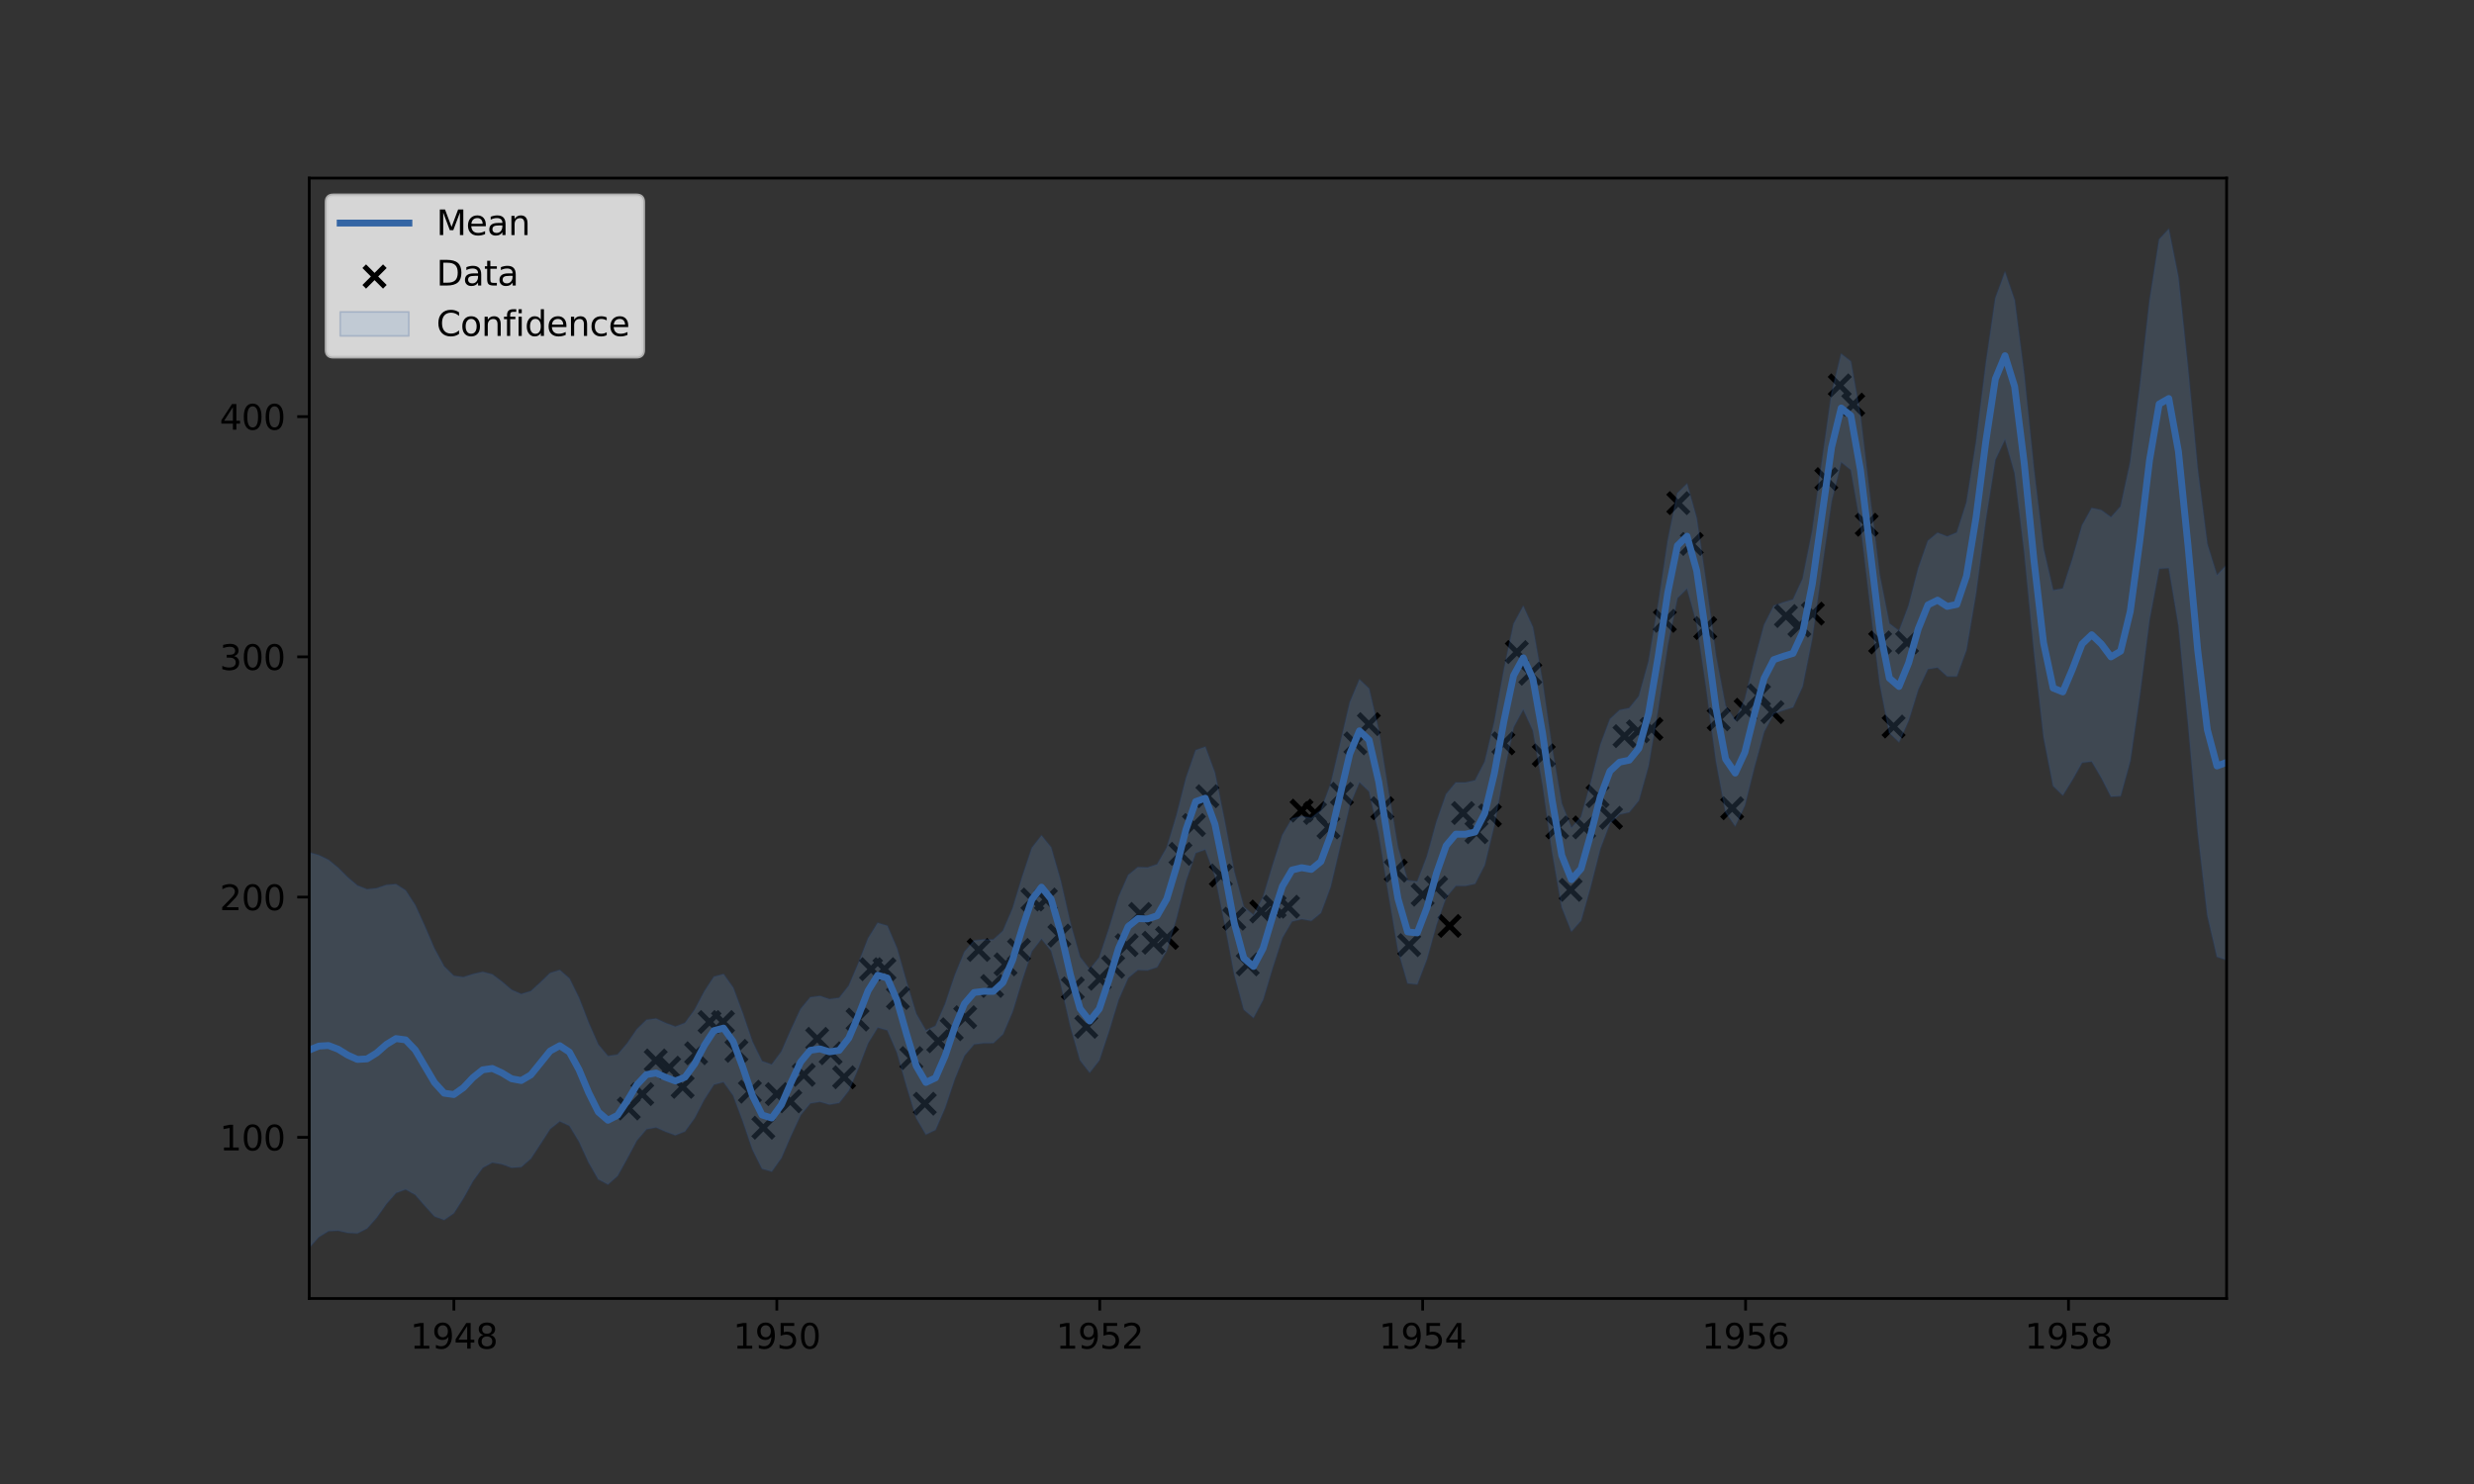 <?xml version="1.0" encoding="utf-8" standalone="no"?>
<!DOCTYPE svg PUBLIC "-//W3C//DTD SVG 1.1//EN"
  "http://www.w3.org/Graphics/SVG/1.1/DTD/svg11.dtd">
<svg height="432pt" version="1.1" viewBox="0 0 720 432" width="720pt" xmlns="http://www.w3.org/2000/svg" xmlns:xlink="http://www.w3.org/1999/xlink">
 <rect x="0" y="0" width="720" height="432" fill="#333333" stroke="none"/>
 <defs>
  <style type="text/css">*{stroke-linecap:butt;stroke-linejoin:round;}</style>
 </defs>
 <g id="figure_1">
  <g id="patch_1">
   <path d="M 0 432 
L 720 432 
L 720 0 
L 0 0 
z
" style="fill:none;"/>
  </g>
  <g id="axes_1">
   <g id="patch_2">
    <path d="M 90 378 
L 648 378 
L 648 51.84 
L 90 51.84 
z
" style="fill:none;"/>
   </g>
   <g id="PathCollection_1">
    <defs>
     <path d="M -3 3 
L 3 -3 
M -3 -3 
L 3 3 
" id="m31d9224bd3" style="stroke:#000000;stroke-width:1.5;"/>
    </defs>
    <g clip-path="url(#pc2c79d07a2)">
     <use style="stroke:#000000;stroke-width:1.5;" x="183" xlink:href="#m31d9224bd3" y="322.692"/>
     <use style="stroke:#000000;stroke-width:1.5;" x="186.916" xlink:href="#m31d9224bd3" y="318.496"/>
     <use style="stroke:#000000;stroke-width:1.5;" x="190.832" xlink:href="#m31d9224bd3" y="308.705"/>
     <use style="stroke:#000000;stroke-width:1.5;" x="194.747" xlink:href="#m31d9224bd3" y="310.803"/>
     <use style="stroke:#000000;stroke-width:1.5;" x="198.663" xlink:href="#m31d9224bd3" y="316.398"/>
     <use style="stroke:#000000;stroke-width:1.5;" x="202.579" xlink:href="#m31d9224bd3" y="306.607"/>
     <use style="stroke:#000000;stroke-width:1.5;" x="206.495" xlink:href="#m31d9224bd3" y="297.516"/>
     <use style="stroke:#000000;stroke-width:1.5;" x="210.411" xlink:href="#m31d9224bd3" y="297.516"/>
     <use style="stroke:#000000;stroke-width:1.5;" x="214.326" xlink:href="#m31d9224bd3" y="305.908"/>
     <use style="stroke:#000000;stroke-width:1.5;" x="218.242" xlink:href="#m31d9224bd3" y="317.797"/>
     <use style="stroke:#000000;stroke-width:1.5;" x="222.158" xlink:href="#m31d9224bd3" y="328.286"/>
     <use style="stroke:#000000;stroke-width:1.5;" x="226.074" xlink:href="#m31d9224bd3" y="318.496"/>
     <use style="stroke:#000000;stroke-width:1.5;" x="229.989" xlink:href="#m31d9224bd3" y="320.594"/>
     <use style="stroke:#000000;stroke-width:1.5;" x="233.905" xlink:href="#m31d9224bd3" y="312.901"/>
     <use style="stroke:#000000;stroke-width:1.5;" x="237.821" xlink:href="#m31d9224bd3" y="302.411"/>
     <use style="stroke:#000000;stroke-width:1.5;" x="241.737" xlink:href="#m31d9224bd3" y="306.607"/>
     <use style="stroke:#000000;stroke-width:1.5;" x="245.653" xlink:href="#m31d9224bd3" y="313.601"/>
     <use style="stroke:#000000;stroke-width:1.5;" x="249.568" xlink:href="#m31d9224bd3" y="296.817"/>
     <use style="stroke:#000000;stroke-width:1.5;" x="253.484" xlink:href="#m31d9224bd3" y="282.131"/>
     <use style="stroke:#000000;stroke-width:1.5;" x="257.4" xlink:href="#m31d9224bd3" y="282.131"/>
     <use style="stroke:#000000;stroke-width:1.5;" x="261.316" xlink:href="#m31d9224bd3" y="290.523"/>
     <use style="stroke:#000000;stroke-width:1.5;" x="265.232" xlink:href="#m31d9224bd3" y="308.006"/>
     <use style="stroke:#000000;stroke-width:1.5;" x="269.147" xlink:href="#m31d9224bd3" y="321.293"/>
     <use style="stroke:#000000;stroke-width:1.5;" x="273.063" xlink:href="#m31d9224bd3" y="303.111"/>
     <use style="stroke:#000000;stroke-width:1.5;" x="276.979" xlink:href="#m31d9224bd3" y="299.614"/>
     <use style="stroke:#000000;stroke-width:1.5;" x="280.895" xlink:href="#m31d9224bd3" y="296.118"/>
     <use style="stroke:#000000;stroke-width:1.5;" x="284.811" xlink:href="#m31d9224bd3" y="276.537"/>
     <use style="stroke:#000000;stroke-width:1.5;" x="288.726" xlink:href="#m31d9224bd3" y="287.026"/>
     <use style="stroke:#000000;stroke-width:1.5;" x="292.642" xlink:href="#m31d9224bd3" y="280.732"/>
     <use style="stroke:#000000;stroke-width:1.5;" x="296.558" xlink:href="#m31d9224bd3" y="276.537"/>
     <use style="stroke:#000000;stroke-width:1.5;" x="300.474" xlink:href="#m31d9224bd3" y="261.851"/>
     <use style="stroke:#000000;stroke-width:1.5;" x="304.389" xlink:href="#m31d9224bd3" y="261.851"/>
     <use style="stroke:#000000;stroke-width:1.5;" x="308.305" xlink:href="#m31d9224bd3" y="272.341"/>
     <use style="stroke:#000000;stroke-width:1.5;" x="312.221" xlink:href="#m31d9224bd3" y="287.726"/>
     <use style="stroke:#000000;stroke-width:1.5;" x="316.137" xlink:href="#m31d9224bd3" y="298.915"/>
     <use style="stroke:#000000;stroke-width:1.5;" x="320.053" xlink:href="#m31d9224bd3" y="284.928"/>
     <use style="stroke:#000000;stroke-width:1.5;" x="323.968" xlink:href="#m31d9224bd3" y="281.432"/>
     <use style="stroke:#000000;stroke-width:1.5;" x="327.884" xlink:href="#m31d9224bd3" y="275.138"/>
     <use style="stroke:#000000;stroke-width:1.5;" x="331.8" xlink:href="#m31d9224bd3" y="266.047"/>
     <use style="stroke:#000000;stroke-width:1.5;" x="335.716" xlink:href="#m31d9224bd3" y="274.439"/>
     <use style="stroke:#000000;stroke-width:1.5;" x="339.632" xlink:href="#m31d9224bd3" y="273.04"/>
     <use style="stroke:#000000;stroke-width:1.5;" x="343.547" xlink:href="#m31d9224bd3" y="248.564"/>
     <use style="stroke:#000000;stroke-width:1.5;" x="347.463" xlink:href="#m31d9224bd3" y="240.172"/>
     <use style="stroke:#000000;stroke-width:1.5;" x="351.379" xlink:href="#m31d9224bd3" y="231.78"/>
     <use style="stroke:#000000;stroke-width:1.5;" x="355.295" xlink:href="#m31d9224bd3" y="254.858"/>
     <use style="stroke:#000000;stroke-width:1.5;" x="359.211" xlink:href="#m31d9224bd3" y="267.445"/>
     <use style="stroke:#000000;stroke-width:1.5;" x="363.126" xlink:href="#m31d9224bd3" y="280.732"/>
     <use style="stroke:#000000;stroke-width:1.5;" x="367.042" xlink:href="#m31d9224bd3" y="265.347"/>
     <use style="stroke:#000000;stroke-width:1.5;" x="370.958" xlink:href="#m31d9224bd3" y="263.949"/>
     <use style="stroke:#000000;stroke-width:1.5;" x="374.874" xlink:href="#m31d9224bd3" y="263.949"/>
     <use style="stroke:#000000;stroke-width:1.5;" x="378.789" xlink:href="#m31d9224bd3" y="235.976"/>
     <use style="stroke:#000000;stroke-width:1.5;" x="382.705" xlink:href="#m31d9224bd3" y="236.675"/>
     <use style="stroke:#000000;stroke-width:1.5;" x="386.621" xlink:href="#m31d9224bd3" y="240.871"/>
     <use style="stroke:#000000;stroke-width:1.5;" x="390.537" xlink:href="#m31d9224bd3" y="231.081"/>
     <use style="stroke:#000000;stroke-width:1.5;" x="394.453" xlink:href="#m31d9224bd3" y="216.395"/>
     <use style="stroke:#000000;stroke-width:1.5;" x="398.368" xlink:href="#m31d9224bd3" y="210.8"/>
     <use style="stroke:#000000;stroke-width:1.5;" x="402.284" xlink:href="#m31d9224bd3" y="235.277"/>
     <use style="stroke:#000000;stroke-width:1.5;" x="406.2" xlink:href="#m31d9224bd3" y="253.459"/>
     <use style="stroke:#000000;stroke-width:1.5;" x="410.116" xlink:href="#m31d9224bd3" y="275.138"/>
     <use style="stroke:#000000;stroke-width:1.5;" x="414.032" xlink:href="#m31d9224bd3" y="260.452"/>
     <use style="stroke:#000000;stroke-width:1.5;" x="417.947" xlink:href="#m31d9224bd3" y="258.354"/>
     <use style="stroke:#000000;stroke-width:1.5;" x="421.863" xlink:href="#m31d9224bd3" y="269.543"/>
     <use style="stroke:#000000;stroke-width:1.5;" x="425.779" xlink:href="#m31d9224bd3" y="236.675"/>
     <use style="stroke:#000000;stroke-width:1.5;" x="429.695" xlink:href="#m31d9224bd3" y="242.27"/>
     <use style="stroke:#000000;stroke-width:1.5;" x="433.611" xlink:href="#m31d9224bd3" y="237.375"/>
     <use style="stroke:#000000;stroke-width:1.5;" x="437.526" xlink:href="#m31d9224bd3" y="216.395"/>
     <use style="stroke:#000000;stroke-width:1.5;" x="441.442" xlink:href="#m31d9224bd3" y="189.821"/>
     <use style="stroke:#000000;stroke-width:1.5;" x="445.358" xlink:href="#m31d9224bd3" y="196.115"/>
     <use style="stroke:#000000;stroke-width:1.5;" x="449.274" xlink:href="#m31d9224bd3" y="219.891"/>
     <use style="stroke:#000000;stroke-width:1.5;" x="453.189" xlink:href="#m31d9224bd3" y="240.871"/>
     <use style="stroke:#000000;stroke-width:1.5;" x="457.105" xlink:href="#m31d9224bd3" y="259.054"/>
     <use style="stroke:#000000;stroke-width:1.5;" x="461.021" xlink:href="#m31d9224bd3" y="240.871"/>
     <use style="stroke:#000000;stroke-width:1.5;" x="464.937" xlink:href="#m31d9224bd3" y="231.78"/>
     <use style="stroke:#000000;stroke-width:1.5;" x="468.853" xlink:href="#m31d9224bd3" y="238.074"/>
     <use style="stroke:#000000;stroke-width:1.5;" x="472.768" xlink:href="#m31d9224bd3" y="214.297"/>
     <use style="stroke:#000000;stroke-width:1.5;" x="476.684" xlink:href="#m31d9224bd3" y="212.898"/>
     <use style="stroke:#000000;stroke-width:1.5;" x="480.6" xlink:href="#m31d9224bd3" y="212.199"/>
     <use style="stroke:#000000;stroke-width:1.5;" x="484.516" xlink:href="#m31d9224bd3" y="180.729"/>
     <use style="stroke:#000000;stroke-width:1.5;" x="488.432" xlink:href="#m31d9224bd3" y="146.463"/>
     <use style="stroke:#000000;stroke-width:1.5;" x="492.347" xlink:href="#m31d9224bd3" y="158.351"/>
     <use style="stroke:#000000;stroke-width:1.5;" x="496.263" xlink:href="#m31d9224bd3" y="182.827"/>
     <use style="stroke:#000000;stroke-width:1.5;" x="500.179" xlink:href="#m31d9224bd3" y="209.402"/>
     <use style="stroke:#000000;stroke-width:1.5;" x="504.095" xlink:href="#m31d9224bd3" y="235.277"/>
     <use style="stroke:#000000;stroke-width:1.5;" x="508.011" xlink:href="#m31d9224bd3" y="206.604"/>
     <use style="stroke:#000000;stroke-width:1.5;" x="511.926" xlink:href="#m31d9224bd3" y="202.408"/>
     <use style="stroke:#000000;stroke-width:1.5;" x="515.842" xlink:href="#m31d9224bd3" y="207.304"/>
     <use style="stroke:#000000;stroke-width:1.5;" x="519.758" xlink:href="#m31d9224bd3" y="179.331"/>
     <use style="stroke:#000000;stroke-width:1.5;" x="523.674" xlink:href="#m31d9224bd3" y="182.128"/>
     <use style="stroke:#000000;stroke-width:1.5;" x="527.589" xlink:href="#m31d9224bd3" y="178.632"/>
     <use style="stroke:#000000;stroke-width:1.5;" x="531.505" xlink:href="#m31d9224bd3" y="139.47"/>
     <use style="stroke:#000000;stroke-width:1.5;" x="535.421" xlink:href="#m31d9224bd3" y="112.196"/>
     <use style="stroke:#000000;stroke-width:1.5;" x="539.337" xlink:href="#m31d9224bd3" y="117.791"/>
     <use style="stroke:#000000;stroke-width:1.5;" x="543.253" xlink:href="#m31d9224bd3" y="152.757"/>
     <use style="stroke:#000000;stroke-width:1.5;" x="547.168" xlink:href="#m31d9224bd3" y="187.023"/>
     <use style="stroke:#000000;stroke-width:1.5;" x="551.084" xlink:href="#m31d9224bd3" y="211.5"/>
     <use style="stroke:#000000;stroke-width:1.5;" x="555" xlink:href="#m31d9224bd3" y="187.023"/>
    </g>
   </g>
   <g id="PolyCollection_1">
    <defs>
     <path d="M 90 -183.821 
L 90 -68.825 
L 92.804 -71.93 
L 95.608 -73.627 
L 98.412 -73.769 
L 101.216 -73.129 
L 104.02 -72.985 
L 106.824 -74.402 
L 109.628 -77.559 
L 112.432 -81.533 
L 115.236 -84.736 
L 118.04 -85.767 
L 120.844 -84.222 
L 123.648 -80.994 
L 126.452 -77.92 
L 129.256 -76.886 
L 132.06 -78.824 
L 134.864 -83.186 
L 137.668 -88.243 
L 140.472 -92.066 
L 143.276 -93.588 
L 146.08 -93.113 
L 148.884 -92.093 
L 151.688 -92.288 
L 154.492 -94.726 
L 157.296 -98.997 
L 160.101 -103.347 
L 162.905 -105.584 
L 165.709 -104.292 
L 168.513 -99.675 
L 171.317 -93.584 
L 174.121 -88.702 
L 176.925 -87.217 
L 179.729 -89.689 
L 182.533 -94.768 
L 185.337 -100.014 
L 188.141 -103.277 
L 190.945 -103.813 
L 193.749 -102.556 
L 196.553 -101.531 
L 199.357 -102.658 
L 202.161 -106.544 
L 204.965 -111.94 
L 207.769 -116.28 
L 210.573 -117.032 
L 213.377 -113.112 
L 216.181 -105.599 
L 218.985 -97.369 
L 221.789 -91.77 
L 224.593 -90.974 
L 227.397 -94.907 
L 230.201 -101.393 
L 233.005 -107.427 
L 235.809 -110.816 
L 238.613 -111.278 
L 241.417 -110.476 
L 244.221 -110.955 
L 247.025 -114.551 
L 249.829 -121.116 
L 252.633 -128.344 
L 255.437 -132.874 
L 258.241 -132.088 
L 261.045 -125.625 
L 263.849 -115.784 
L 266.653 -106.558 
L 269.457 -101.744 
L 272.261 -103.1 
L 275.065 -109.554 
L 277.869 -117.923 
L 280.673 -124.715 
L 283.477 -128.003 
L 286.281 -128.359 
L 289.085 -128.363 
L 291.889 -130.948 
L 294.693 -137.486 
L 297.497 -146.704 
L 300.302 -155.1 
L 303.106 -158.701 
L 305.91 -155.231 
L 308.714 -145.492 
L 311.518 -133.213 
L 314.322 -123.357 
L 317.126 -119.764 
L 319.93 -123.338 
L 322.734 -131.782 
L 325.538 -140.993 
L 328.342 -147.353 
L 331.146 -149.646 
L 333.95 -149.552 
L 336.754 -150.477 
L 339.558 -155.35 
L 342.362 -164.618 
L 345.166 -175.612 
L 347.97 -183.703 
L 350.774 -184.69 
L 353.578 -177.125 
L 356.382 -163.322 
L 359.186 -148.441 
L 361.99 -138.1 
L 364.794 -135.717 
L 367.598 -140.993 
L 370.402 -150.348 
L 373.206 -159.039 
L 376.01 -163.784 
L 378.814 -164.465 
L 381.618 -163.963 
L 384.422 -166.251 
L 387.226 -173.777 
L 390.03 -185.644 
L 392.834 -197.656 
L 395.638 -204.296 
L 398.442 -201.617 
L 401.246 -189.485 
L 404.05 -171.94 
L 406.854 -155.426 
L 409.658 -145.769 
L 412.462 -145.473 
L 415.266 -152.765 
L 418.07 -162.873 
L 420.874 -170.815 
L 423.678 -174.142 
L 426.482 -174.122 
L 429.286 -174.76 
L 432.09 -180.178 
L 434.894 -191.823 
L 437.698 -207.108 
L 440.503 -220.329 
L 443.307 -225.464 
L 446.111 -219.359 
L 448.915 -203.591 
L 451.719 -183.973 
L 454.523 -167.897 
L 457.327 -160.863 
L 460.131 -164.006 
L 462.935 -173.941 
L 465.739 -184.97 
L 468.543 -192.376 
L 471.347 -194.978 
L 474.151 -195.562 
L 476.955 -198.987 
L 479.759 -209.009 
L 482.563 -225.579 
L 485.367 -244.213 
L 488.171 -257.909 
L 490.975 -260.649 
L 493.779 -250.615 
L 496.583 -231.384 
L 499.387 -210.423 
L 502.191 -195.605 
L 504.995 -191.523 
L 507.799 -197.564 
L 510.603 -208.777 
L 513.407 -218.981 
L 516.211 -224.313 
L 519.015 -225.261 
L 521.819 -226.116 
L 524.623 -232.19 
L 527.427 -246.279 
L 530.231 -266.385 
L 533.035 -286.081 
L 535.839 -297.48 
L 538.643 -295.229 
L 541.447 -279.4 
L 544.251 -255.708 
L 547.055 -232.913 
L 549.859 -218.668 
L 552.663 -215.989 
L 555.467 -222.262 
L 558.271 -231.314 
L 561.075 -237.224 
L 563.879 -237.679 
L 566.683 -235.126 
L 569.487 -235.133 
L 572.291 -242.841 
L 575.095 -259.418 
L 577.899 -280.58 
L 580.704 -298.177 
L 583.508 -304.078 
L 586.312 -294.302 
L 589.116 -271.187 
L 591.92 -242.446 
L 594.724 -217.538 
L 597.528 -203.194 
L 600.332 -200.489 
L 603.136 -205.023 
L 605.94 -209.995 
L 608.744 -210.332 
L 611.548 -205.593 
L 614.352 -200.114 
L 617.156 -200.294 
L 619.96 -210.485 
L 622.764 -229.776 
L 625.568 -251.587 
L 628.372 -266.459 
L 631.176 -266.634 
L 633.98 -249.998 
L 636.784 -221.3 
L 639.588 -189.963 
L 642.392 -165.587 
L 645.196 -153.474 
L 648 -152.557 
L 648 -267.552 
L 648 -267.552 
L 645.196 -264.572 
L 642.392 -273.622 
L 639.588 -295.559 
L 636.784 -324.736 
L 633.98 -351.215 
L 631.176 -365.335 
L 628.372 -362.309 
L 625.568 -344.414 
L 622.764 -319.634 
L 619.96 -297.526 
L 617.156 -284.574 
L 614.352 -281.441 
L 611.548 -283.48 
L 608.744 -284.104 
L 605.94 -279.092 
L 603.136 -269.376 
L 600.332 -260.673 
L 597.528 -260.192 
L 594.724 -272.292 
L 591.92 -295.572 
L 589.116 -322.935 
L 586.312 -344.636 
L 583.508 -352.818 
L 580.704 -345.202 
L 577.899 -325.977 
L 575.095 -303.435 
L 572.291 -285.724 
L 569.487 -276.976 
L 566.683 -275.817 
L 563.879 -276.899 
L 561.075 -274.576 
L 558.271 -266.61 
L 555.467 -255.767 
L 552.663 -248.338 
L 549.859 -250.493 
L 547.055 -264.569 
L 544.251 -287.318 
L 541.447 -310.991 
L 538.643 -326.786 
L 535.839 -328.969 
L 533.035 -317.496 
L 530.231 -297.763 
L 527.427 -277.653 
L 524.623 -263.564 
L 521.819 -257.491 
L 519.015 -256.629 
L 516.211 -255.613 
L 513.407 -250.118 
L 510.603 -239.727 
L 507.799 -228.418 
L 504.995 -222.38 
L 502.191 -226.46 
L 499.387 -241.197 
L 496.583 -262.035 
L 493.779 -281.173 
L 490.975 -291.165 
L 488.171 -288.408 
L 485.367 -274.697 
L 482.563 -256.034 
L 479.759 -239.409 
L 476.955 -229.324 
L 474.151 -225.865 
L 471.347 -225.282 
L 468.543 -222.671 
L 465.739 -215.214 
L 462.935 -204.127 
L 460.131 -194.169 
L 457.327 -191.03 
L 454.523 -198.052 
L 451.719 -214.091 
L 448.915 -233.676 
L 446.111 -249.433 
L 443.307 -255.538 
L 440.503 -250.404 
L 437.698 -237.183 
L 434.894 -221.899 
L 432.09 -210.248 
L 429.286 -204.823 
L 426.482 -204.184 
L 423.678 -204.199 
L 420.874 -200.842 
L 418.07 -192.843 
L 415.266 -182.687 
L 412.462 -175.375 
L 409.658 -175.67 
L 406.854 -185.326 
L 404.05 -201.837 
L 401.246 -219.382 
L 398.442 -231.517 
L 395.638 -234.195 
L 392.834 -227.552 
L 390.03 -215.54 
L 387.226 -203.673 
L 384.422 -196.143 
L 381.618 -193.852 
L 378.814 -194.356 
L 376.01 -193.68 
L 373.206 -188.93 
L 370.402 -180.231 
L 367.598 -170.875 
L 364.794 -165.608 
L 361.99 -167.996 
L 359.186 -178.333 
L 356.382 -193.21 
L 353.578 -207.017 
L 350.774 -214.585 
L 347.97 -213.598 
L 345.166 -205.508 
L 342.362 -194.518 
L 339.558 -185.251 
L 336.754 -180.375 
L 333.95 -179.448 
L 331.146 -179.546 
L 328.342 -177.255 
L 325.538 -170.895 
L 322.734 -161.704 
L 319.93 -153.309 
L 317.126 -149.79 
L 314.322 -153.415 
L 311.518 -163.275 
L 308.714 -175.555 
L 305.91 -185.3 
L 303.106 -188.777 
L 300.302 -185.175 
L 297.497 -176.778 
L 294.693 -167.56 
L 291.889 -161.022 
L 289.085 -158.448 
L 286.281 -158.477 
L 283.477 -158.157 
L 280.673 -154.881 
L 277.869 -148.087 
L 275.065 -139.741 
L 272.261 -133.344 
L 269.457 -132.038 
L 266.653 -136.862 
L 263.849 -146.087 
L 261.045 -155.961 
L 258.241 -162.487 
L 255.437 -163.329 
L 252.633 -158.828 
L 249.829 -151.615 
L 247.025 -145.067 
L 244.221 -141.513 
L 241.417 -141.126 
L 238.613 -142.052 
L 235.809 -141.671 
L 233.005 -138.284 
L 230.201 -132.247 
L 227.397 -125.857 
L 224.593 -122.11 
L 221.789 -123.07 
L 218.985 -128.737 
L 216.181 -136.974 
L 213.377 -144.486 
L 210.573 -148.406 
L 207.769 -147.658 
L 204.965 -143.355 
L 202.161 -138.033 
L 199.357 -134.215 
L 196.553 -133.122 
L 193.749 -134.166 
L 190.945 -135.469 
L 188.141 -135.102 
L 185.337 -132.363 
L 182.533 -128.273 
L 179.729 -124.985 
L 176.925 -124.569 
L 174.121 -127.921 
L 171.317 -134.275 
L 168.513 -141.518 
L 165.709 -147.175 
L 162.905 -149.601 
L 160.101 -148.743 
L 157.296 -146.023 
L 154.492 -143.465 
L 151.688 -142.622 
L 148.884 -143.842 
L 146.08 -146.239 
L 143.276 -148.341 
L 140.472 -149.064 
L 137.668 -148.427 
L 134.864 -147.538 
L 132.06 -147.92 
L 129.256 -150.657 
L 126.452 -155.807 
L 123.648 -162.32 
L 120.844 -168.501 
L 118.04 -172.809 
L 115.236 -174.594 
L 112.432 -174.361 
L 109.628 -173.408 
L 106.824 -173.103 
L 104.02 -174.201 
L 101.216 -176.565 
L 98.412 -179.365 
L 95.608 -181.662 
L 92.804 -183.028 
L 90 -183.821 
z
" id="maf2fb95e02" style="stroke:#204a87;stroke-opacity:0.2;stroke-width:0.5;"/>
    </defs>
    <g clip-path="url(#pc2c79d07a2)">
     <use style="fill:#729fcf;fill-opacity:0.2;stroke:#204a87;stroke-opacity:0.2;stroke-width:0.5;" x="0" xlink:href="#maf2fb95e02" y="432"/>
    </g>
   </g>
   <g id="matplotlib.axis_1">
    <g id="xtick_1">
     <g id="line2d_1">
      <defs>
       <path d="M 0 0 
L 0 3.5 
" id="m9116788c52" style="stroke:#000000;stroke-width:0.8;"/>
      </defs>
      <g>
       <use style="stroke:#000000;stroke-width:0.8;" x="132.095" xlink:href="#m9116788c52" y="378"/>
      </g>
     </g>
     <g id="text_1">
      <!-- 1948 -->
      <g transform="translate(119.37 392.598)scale(0.1 -0.1)">
       <defs>
        <path d="M 794 531 
L 1825 531 
L 1825 4091 
L 703 3866 
L 703 4441 
L 1819 4666 
L 2450 4666 
L 2450 531 
L 3481 531 
L 3481 0 
L 794 0 
L 794 531 
z
" id="DejaVuSans-31" transform="scale(0.016)"/>
        <path d="M 703 97 
L 703 672 
Q 941 559 1184 500 
Q 1428 441 1663 441 
Q 2288 441 2617 861 
Q 2947 1281 2994 2138 
Q 2813 1869 2534 1725 
Q 2256 1581 1919 1581 
Q 1219 1581 811 2004 
Q 403 2428 403 3163 
Q 403 3881 828 4315 
Q 1253 4750 1959 4750 
Q 2769 4750 3195 4129 
Q 3622 3509 3622 2328 
Q 3622 1225 3098 567 
Q 2575 -91 1691 -91 
Q 1453 -91 1209 -44 
Q 966 3 703 97 
z
M 1959 2075 
Q 2384 2075 2632 2365 
Q 2881 2656 2881 3163 
Q 2881 3666 2632 3958 
Q 2384 4250 1959 4250 
Q 1534 4250 1286 3958 
Q 1038 3666 1038 3163 
Q 1038 2656 1286 2365 
Q 1534 2075 1959 2075 
z
" id="DejaVuSans-39" transform="scale(0.016)"/>
        <path d="M 2419 4116 
L 825 1625 
L 2419 1625 
L 2419 4116 
z
M 2253 4666 
L 3047 4666 
L 3047 1625 
L 3713 1625 
L 3713 1100 
L 3047 1100 
L 3047 0 
L 2419 0 
L 2419 1100 
L 313 1100 
L 313 1709 
L 2253 4666 
z
" id="DejaVuSans-34" transform="scale(0.016)"/>
        <path d="M 2034 2216 
Q 1584 2216 1326 1975 
Q 1069 1734 1069 1313 
Q 1069 891 1326 650 
Q 1584 409 2034 409 
Q 2484 409 2743 651 
Q 3003 894 3003 1313 
Q 3003 1734 2745 1975 
Q 2488 2216 2034 2216 
z
M 1403 2484 
Q 997 2584 770 2862 
Q 544 3141 544 3541 
Q 544 4100 942 4425 
Q 1341 4750 2034 4750 
Q 2731 4750 3128 4425 
Q 3525 4100 3525 3541 
Q 3525 3141 3298 2862 
Q 3072 2584 2669 2484 
Q 3125 2378 3379 2068 
Q 3634 1759 3634 1313 
Q 3634 634 3220 271 
Q 2806 -91 2034 -91 
Q 1263 -91 848 271 
Q 434 634 434 1313 
Q 434 1759 690 2068 
Q 947 2378 1403 2484 
z
M 1172 3481 
Q 1172 3119 1398 2916 
Q 1625 2713 2034 2713 
Q 2441 2713 2670 2916 
Q 2900 3119 2900 3481 
Q 2900 3844 2670 4047 
Q 2441 4250 2034 4250 
Q 1625 4250 1398 4047 
Q 1172 3844 1172 3481 
z
" id="DejaVuSans-38" transform="scale(0.016)"/>
       </defs>
       <use xlink:href="#DejaVuSans-31"/>
       <use x="63.623" xlink:href="#DejaVuSans-39"/>
       <use x="127.246" xlink:href="#DejaVuSans-34"/>
       <use x="190.869" xlink:href="#DejaVuSans-38"/>
      </g>
     </g>
    </g>
    <g id="xtick_2">
     <g id="line2d_2">
      <g>
       <use style="stroke:#000000;stroke-width:0.8;" x="226.074" xlink:href="#m9116788c52" y="378"/>
      </g>
     </g>
     <g id="text_2">
      <!-- 1950 -->
      <g transform="translate(213.349 392.598)scale(0.1 -0.1)">
       <defs>
        <path d="M 691 4666 
L 3169 4666 
L 3169 4134 
L 1269 4134 
L 1269 2991 
Q 1406 3038 1543 3061 
Q 1681 3084 1819 3084 
Q 2600 3084 3056 2656 
Q 3513 2228 3513 1497 
Q 3513 744 3044 326 
Q 2575 -91 1722 -91 
Q 1428 -91 1123 -41 
Q 819 9 494 109 
L 494 744 
Q 775 591 1075 516 
Q 1375 441 1709 441 
Q 2250 441 2565 725 
Q 2881 1009 2881 1497 
Q 2881 1984 2565 2268 
Q 2250 2553 1709 2553 
Q 1456 2553 1204 2497 
Q 953 2441 691 2322 
L 691 4666 
z
" id="DejaVuSans-35" transform="scale(0.016)"/>
        <path d="M 2034 4250 
Q 1547 4250 1301 3770 
Q 1056 3291 1056 2328 
Q 1056 1369 1301 889 
Q 1547 409 2034 409 
Q 2525 409 2770 889 
Q 3016 1369 3016 2328 
Q 3016 3291 2770 3770 
Q 2525 4250 2034 4250 
z
M 2034 4750 
Q 2819 4750 3233 4129 
Q 3647 3509 3647 2328 
Q 3647 1150 3233 529 
Q 2819 -91 2034 -91 
Q 1250 -91 836 529 
Q 422 1150 422 2328 
Q 422 3509 836 4129 
Q 1250 4750 2034 4750 
z
" id="DejaVuSans-30" transform="scale(0.016)"/>
       </defs>
       <use xlink:href="#DejaVuSans-31"/>
       <use x="63.623" xlink:href="#DejaVuSans-39"/>
       <use x="127.246" xlink:href="#DejaVuSans-35"/>
       <use x="190.869" xlink:href="#DejaVuSans-30"/>
      </g>
     </g>
    </g>
    <g id="xtick_3">
     <g id="line2d_3">
      <g>
       <use style="stroke:#000000;stroke-width:0.8;" x="320.053" xlink:href="#m9116788c52" y="378"/>
      </g>
     </g>
     <g id="text_3">
      <!-- 1952 -->
      <g transform="translate(307.328 392.598)scale(0.1 -0.1)">
       <defs>
        <path d="M 1228 531 
L 3431 531 
L 3431 0 
L 469 0 
L 469 531 
Q 828 903 1448 1529 
Q 2069 2156 2228 2338 
Q 2531 2678 2651 2914 
Q 2772 3150 2772 3378 
Q 2772 3750 2511 3984 
Q 2250 4219 1831 4219 
Q 1534 4219 1204 4116 
Q 875 4013 500 3803 
L 500 4441 
Q 881 4594 1212 4672 
Q 1544 4750 1819 4750 
Q 2544 4750 2975 4387 
Q 3406 4025 3406 3419 
Q 3406 3131 3298 2873 
Q 3191 2616 2906 2266 
Q 2828 2175 2409 1742 
Q 1991 1309 1228 531 
z
" id="DejaVuSans-32" transform="scale(0.016)"/>
       </defs>
       <use xlink:href="#DejaVuSans-31"/>
       <use x="63.623" xlink:href="#DejaVuSans-39"/>
       <use x="127.246" xlink:href="#DejaVuSans-35"/>
       <use x="190.869" xlink:href="#DejaVuSans-32"/>
      </g>
     </g>
    </g>
    <g id="xtick_4">
     <g id="line2d_4">
      <g>
       <use style="stroke:#000000;stroke-width:0.8;" x="414.032" xlink:href="#m9116788c52" y="378"/>
      </g>
     </g>
     <g id="text_4">
      <!-- 1954 -->
      <g transform="translate(401.307 392.598)scale(0.1 -0.1)">
       <use xlink:href="#DejaVuSans-31"/>
       <use x="63.623" xlink:href="#DejaVuSans-39"/>
       <use x="127.246" xlink:href="#DejaVuSans-35"/>
       <use x="190.869" xlink:href="#DejaVuSans-34"/>
      </g>
     </g>
    </g>
    <g id="xtick_5">
     <g id="line2d_5">
      <g>
       <use style="stroke:#000000;stroke-width:0.8;" x="508.011" xlink:href="#m9116788c52" y="378"/>
      </g>
     </g>
     <g id="text_5">
      <!-- 1956 -->
      <g transform="translate(495.286 392.598)scale(0.1 -0.1)">
       <defs>
        <path d="M 2113 2584 
Q 1688 2584 1439 2293 
Q 1191 2003 1191 1497 
Q 1191 994 1439 701 
Q 1688 409 2113 409 
Q 2538 409 2786 701 
Q 3034 994 3034 1497 
Q 3034 2003 2786 2293 
Q 2538 2584 2113 2584 
z
M 3366 4563 
L 3366 3988 
Q 3128 4100 2886 4159 
Q 2644 4219 2406 4219 
Q 1781 4219 1451 3797 
Q 1122 3375 1075 2522 
Q 1259 2794 1537 2939 
Q 1816 3084 2150 3084 
Q 2853 3084 3261 2657 
Q 3669 2231 3669 1497 
Q 3669 778 3244 343 
Q 2819 -91 2113 -91 
Q 1303 -91 875 529 
Q 447 1150 447 2328 
Q 447 3434 972 4092 
Q 1497 4750 2381 4750 
Q 2619 4750 2861 4703 
Q 3103 4656 3366 4563 
z
" id="DejaVuSans-36" transform="scale(0.016)"/>
       </defs>
       <use xlink:href="#DejaVuSans-31"/>
       <use x="63.623" xlink:href="#DejaVuSans-39"/>
       <use x="127.246" xlink:href="#DejaVuSans-35"/>
       <use x="190.869" xlink:href="#DejaVuSans-36"/>
      </g>
     </g>
    </g>
    <g id="xtick_6">
     <g id="line2d_6">
      <g>
       <use style="stroke:#000000;stroke-width:0.8;" x="601.989" xlink:href="#m9116788c52" y="378"/>
      </g>
     </g>
     <g id="text_6">
      <!-- 1958 -->
      <g transform="translate(589.264 392.598)scale(0.1 -0.1)">
       <use xlink:href="#DejaVuSans-31"/>
       <use x="63.623" xlink:href="#DejaVuSans-39"/>
       <use x="127.246" xlink:href="#DejaVuSans-35"/>
       <use x="190.869" xlink:href="#DejaVuSans-38"/>
      </g>
     </g>
    </g>
   </g>
   <g id="matplotlib.axis_2">
    <g id="ytick_1">
     <g id="line2d_7">
      <defs>
       <path d="M 0 0 
L -3.5 0 
" id="m403b6b0c6f" style="stroke:#000000;stroke-width:0.8;"/>
      </defs>
      <g>
       <use style="stroke:#000000;stroke-width:0.8;" x="90" xlink:href="#m403b6b0c6f" y="331.084"/>
      </g>
     </g>
     <g id="text_7">
      <!-- 100 -->
      <g transform="translate(63.913 334.883)scale(0.1 -0.1)">
       <use xlink:href="#DejaVuSans-31"/>
       <use x="63.623" xlink:href="#DejaVuSans-30"/>
       <use x="127.246" xlink:href="#DejaVuSans-30"/>
      </g>
     </g>
    </g>
    <g id="ytick_2">
     <g id="line2d_8">
      <g>
       <use style="stroke:#000000;stroke-width:0.8;" x="90" xlink:href="#m403b6b0c6f" y="261.151"/>
      </g>
     </g>
     <g id="text_8">
      <!-- 200 -->
      <g transform="translate(63.913 264.951)scale(0.1 -0.1)">
       <use xlink:href="#DejaVuSans-32"/>
       <use x="63.623" xlink:href="#DejaVuSans-30"/>
       <use x="127.246" xlink:href="#DejaVuSans-30"/>
      </g>
     </g>
    </g>
    <g id="ytick_3">
     <g id="line2d_9">
      <g>
       <use style="stroke:#000000;stroke-width:0.8;" x="90" xlink:href="#m403b6b0c6f" y="191.219"/>
      </g>
     </g>
     <g id="text_9">
      <!-- 300 -->
      <g transform="translate(63.913 195.019)scale(0.1 -0.1)">
       <defs>
        <path d="M 2597 2516 
Q 3050 2419 3304 2112 
Q 3559 1806 3559 1356 
Q 3559 666 3084 287 
Q 2609 -91 1734 -91 
Q 1441 -91 1130 -33 
Q 819 25 488 141 
L 488 750 
Q 750 597 1062 519 
Q 1375 441 1716 441 
Q 2309 441 2620 675 
Q 2931 909 2931 1356 
Q 2931 1769 2642 2001 
Q 2353 2234 1838 2234 
L 1294 2234 
L 1294 2753 
L 1863 2753 
Q 2328 2753 2575 2939 
Q 2822 3125 2822 3475 
Q 2822 3834 2567 4026 
Q 2313 4219 1838 4219 
Q 1578 4219 1281 4162 
Q 984 4106 628 3988 
L 628 4550 
Q 988 4650 1302 4700 
Q 1616 4750 1894 4750 
Q 2613 4750 3031 4423 
Q 3450 4097 3450 3541 
Q 3450 3153 3228 2886 
Q 3006 2619 2597 2516 
z
" id="DejaVuSans-33" transform="scale(0.016)"/>
       </defs>
       <use xlink:href="#DejaVuSans-33"/>
       <use x="63.623" xlink:href="#DejaVuSans-30"/>
       <use x="127.246" xlink:href="#DejaVuSans-30"/>
      </g>
     </g>
    </g>
    <g id="ytick_4">
     <g id="line2d_10">
      <g>
       <use style="stroke:#000000;stroke-width:0.8;" x="90" xlink:href="#m403b6b0c6f" y="121.287"/>
      </g>
     </g>
     <g id="text_10">
      <!-- 400 -->
      <g transform="translate(63.913 125.086)scale(0.1 -0.1)">
       <use xlink:href="#DejaVuSans-34"/>
       <use x="63.623" xlink:href="#DejaVuSans-30"/>
       <use x="127.246" xlink:href="#DejaVuSans-30"/>
      </g>
     </g>
    </g>
   </g>
   <g id="line2d_11">
    <path clip-path="url(#pc2c79d07a2)" d="M 90 305.677 
L 92.804 304.521 
L 95.608 304.355 
L 98.412 305.433 
L 101.216 307.153 
L 104.02 308.407 
L 106.824 308.247 
L 109.628 306.516 
L 112.432 304.053 
L 115.236 302.335 
L 118.04 302.712 
L 120.844 305.638 
L 126.452 315.136 
L 129.256 318.229 
L 132.06 318.628 
L 134.864 316.638 
L 137.668 313.665 
L 140.472 311.435 
L 143.276 311.036 
L 146.08 312.324 
L 148.884 314.033 
L 151.688 314.545 
L 154.492 312.904 
L 160.101 305.955 
L 162.905 304.408 
L 165.709 306.267 
L 168.513 311.403 
L 171.317 318.07 
L 174.121 323.689 
L 176.925 326.107 
L 179.729 324.663 
L 182.533 320.479 
L 185.337 315.812 
L 188.141 312.811 
L 190.945 312.359 
L 193.749 313.639 
L 196.553 314.674 
L 199.357 313.563 
L 202.161 309.711 
L 204.965 304.353 
L 207.769 300.031 
L 210.573 299.281 
L 213.377 303.201 
L 216.181 310.714 
L 218.985 318.947 
L 221.789 324.58 
L 224.593 325.458 
L 227.397 321.618 
L 230.201 315.18 
L 233.005 309.144 
L 235.809 305.757 
L 238.613 305.335 
L 241.417 306.199 
L 244.221 305.766 
L 247.025 302.191 
L 249.829 295.635 
L 252.633 288.414 
L 255.437 283.899 
L 258.241 284.712 
L 261.045 291.207 
L 263.849 301.065 
L 266.653 310.29 
L 269.457 315.109 
L 272.261 313.778 
L 275.065 307.353 
L 277.869 298.995 
L 280.673 292.202 
L 283.477 288.92 
L 286.281 288.582 
L 289.085 288.594 
L 291.889 286.015 
L 294.693 279.477 
L 297.497 270.259 
L 300.302 261.862 
L 303.106 258.261 
L 305.91 261.735 
L 308.714 271.477 
L 311.518 283.756 
L 314.322 293.614 
L 317.126 297.223 
L 319.93 293.676 
L 322.734 285.257 
L 325.538 276.056 
L 328.342 269.696 
L 331.146 267.404 
L 333.95 267.5 
L 336.754 266.574 
L 339.558 261.699 
L 342.362 252.432 
L 345.166 241.44 
L 347.97 233.349 
L 350.774 232.362 
L 353.578 239.929 
L 356.382 253.734 
L 359.186 268.613 
L 361.99 278.952 
L 364.794 281.338 
L 367.598 276.066 
L 370.402 266.71 
L 373.206 258.015 
L 376.01 253.268 
L 378.814 252.589 
L 381.618 253.092 
L 384.422 250.803 
L 387.226 243.275 
L 392.834 219.396 
L 395.638 212.755 
L 398.442 215.433 
L 401.246 227.566 
L 404.05 245.112 
L 406.854 261.624 
L 409.658 271.28 
L 412.462 271.576 
L 415.266 264.274 
L 418.07 254.142 
L 420.874 246.171 
L 423.678 242.829 
L 426.482 242.847 
L 429.286 242.208 
L 432.09 236.787 
L 434.894 225.139 
L 437.698 209.855 
L 440.503 196.634 
L 443.307 191.499 
L 446.111 197.604 
L 448.915 213.367 
L 451.719 232.968 
L 454.523 249.025 
L 457.327 256.053 
L 460.131 252.912 
L 462.935 242.966 
L 465.739 231.908 
L 468.543 224.477 
L 471.347 221.87 
L 474.151 221.286 
L 476.955 217.844 
L 479.759 207.791 
L 482.563 191.194 
L 485.367 172.545 
L 488.171 158.842 
L 490.975 156.093 
L 493.779 166.106 
L 496.583 185.291 
L 499.387 206.19 
L 502.191 220.967 
L 504.995 225.048 
L 507.799 219.009 
L 510.603 207.748 
L 513.407 197.451 
L 516.211 192.037 
L 519.015 191.055 
L 521.819 190.196 
L 524.623 184.123 
L 527.427 170.034 
L 533.035 130.211 
L 535.839 118.776 
L 538.643 120.992 
L 541.447 136.804 
L 547.055 183.259 
L 549.859 197.419 
L 552.663 199.837 
L 555.467 192.986 
L 558.271 183.038 
L 561.075 176.1 
L 563.879 174.711 
L 566.683 176.529 
L 569.487 175.945 
L 572.291 167.718 
L 575.095 150.573 
L 577.899 128.721 
L 580.704 110.31 
L 583.508 103.552 
L 586.312 112.531 
L 589.116 134.939 
L 591.92 162.991 
L 594.724 187.085 
L 597.528 200.307 
L 600.332 201.419 
L 603.136 194.801 
L 605.94 187.456 
L 608.744 184.782 
L 611.548 187.464 
L 614.352 191.222 
L 617.156 189.566 
L 619.96 177.995 
L 622.764 157.295 
L 625.568 133.999 
L 628.372 117.616 
L 631.176 116.016 
L 633.98 131.393 
L 636.784 158.982 
L 639.588 189.239 
L 642.392 212.396 
L 645.196 222.977 
L 648 221.945 
L 648 221.945 
" style="fill:none;stroke:#3465a4;stroke-linecap:square;stroke-width:2;"/>
   </g>
   <g id="patch_3">
    <path d="M 90 378 
L 90 51.84 
" style="fill:none;stroke:#000000;stroke-linecap:square;stroke-linejoin:miter;stroke-width:0.8;"/>
   </g>
   <g id="patch_4">
    <path d="M 648 378 
L 648 51.84 
" style="fill:none;stroke:#000000;stroke-linecap:square;stroke-linejoin:miter;stroke-width:0.8;"/>
   </g>
   <g id="patch_5">
    <path d="M 90 378 
L 648 378 
" style="fill:none;stroke:#000000;stroke-linecap:square;stroke-linejoin:miter;stroke-width:0.8;"/>
   </g>
   <g id="patch_6">
    <path d="M 90 51.84 
L 648 51.84 
" style="fill:none;stroke:#000000;stroke-linecap:square;stroke-linejoin:miter;stroke-width:0.8;"/>
   </g>
   <g id="legend_1">
    <g id="patch_7">
     <path d="M 97 103.874 
L 185.228 103.874 
Q 187.228 103.874 187.228 101.874 
L 187.228 58.84 
Q 187.228 56.84 185.228 56.84 
L 97 56.84 
Q 95 56.84 95 58.84 
L 95 101.874 
Q 95 103.874 97 103.874 
z
" style="fill:#ffffff;opacity:0.8;stroke:#cccccc;stroke-linejoin:miter;"/>
    </g>
    <g id="line2d_12">
     <path d="M 99 64.938 
L 119 64.938 
" style="fill:none;stroke:#3465a4;stroke-linecap:square;stroke-width:2;"/>
    </g>
    <g id="line2d_13"/>
    <g id="text_11">
     <!-- Mean -->
     <g transform="translate(127 68.438)scale(0.1 -0.1)">
      <defs>
       <path d="M 628 4666 
L 1569 4666 
L 2759 1491 
L 3956 4666 
L 4897 4666 
L 4897 0 
L 4281 0 
L 4281 4097 
L 3078 897 
L 2444 897 
L 1241 4097 
L 1241 0 
L 628 0 
L 628 4666 
z
" id="DejaVuSans-4d" transform="scale(0.016)"/>
       <path d="M 3597 1894 
L 3597 1613 
L 953 1613 
Q 991 1019 1311 708 
Q 1631 397 2203 397 
Q 2534 397 2845 478 
Q 3156 559 3463 722 
L 3463 178 
Q 3153 47 2828 -22 
Q 2503 -91 2169 -91 
Q 1331 -91 842 396 
Q 353 884 353 1716 
Q 353 2575 817 3079 
Q 1281 3584 2069 3584 
Q 2775 3584 3186 3129 
Q 3597 2675 3597 1894 
z
M 3022 2063 
Q 3016 2534 2758 2815 
Q 2500 3097 2075 3097 
Q 1594 3097 1305 2825 
Q 1016 2553 972 2059 
L 3022 2063 
z
" id="DejaVuSans-65" transform="scale(0.016)"/>
       <path d="M 2194 1759 
Q 1497 1759 1228 1600 
Q 959 1441 959 1056 
Q 959 750 1161 570 
Q 1363 391 1709 391 
Q 2188 391 2477 730 
Q 2766 1069 2766 1631 
L 2766 1759 
L 2194 1759 
z
M 3341 1997 
L 3341 0 
L 2766 0 
L 2766 531 
Q 2569 213 2275 61 
Q 1981 -91 1556 -91 
Q 1019 -91 701 211 
Q 384 513 384 1019 
Q 384 1609 779 1909 
Q 1175 2209 1959 2209 
L 2766 2209 
L 2766 2266 
Q 2766 2663 2505 2880 
Q 2244 3097 1772 3097 
Q 1472 3097 1187 3025 
Q 903 2953 641 2809 
L 641 3341 
Q 956 3463 1253 3523 
Q 1550 3584 1831 3584 
Q 2591 3584 2966 3190 
Q 3341 2797 3341 1997 
z
" id="DejaVuSans-61" transform="scale(0.016)"/>
       <path d="M 3513 2113 
L 3513 0 
L 2938 0 
L 2938 2094 
Q 2938 2591 2744 2837 
Q 2550 3084 2163 3084 
Q 1697 3084 1428 2787 
Q 1159 2491 1159 1978 
L 1159 0 
L 581 0 
L 581 3500 
L 1159 3500 
L 1159 2956 
Q 1366 3272 1645 3428 
Q 1925 3584 2291 3584 
Q 2894 3584 3203 3211 
Q 3513 2838 3513 2113 
z
" id="DejaVuSans-6e" transform="scale(0.016)"/>
      </defs>
      <use xlink:href="#DejaVuSans-4d"/>
      <use x="86.279" xlink:href="#DejaVuSans-65"/>
      <use x="147.803" xlink:href="#DejaVuSans-61"/>
      <use x="209.082" xlink:href="#DejaVuSans-6e"/>
     </g>
    </g>
    <g id="PathCollection_2">
     <g>
      <use style="stroke:#000000;stroke-width:1.5;" x="109" xlink:href="#m31d9224bd3" y="80.492"/>
     </g>
    </g>
    <g id="text_12">
     <!-- Data -->
     <g transform="translate(127 83.117)scale(0.1 -0.1)">
      <defs>
       <path d="M 1259 4147 
L 1259 519 
L 2022 519 
Q 2988 519 3436 956 
Q 3884 1394 3884 2338 
Q 3884 3275 3436 3711 
Q 2988 4147 2022 4147 
L 1259 4147 
z
M 628 4666 
L 1925 4666 
Q 3281 4666 3915 4102 
Q 4550 3538 4550 2338 
Q 4550 1131 3912 565 
Q 3275 0 1925 0 
L 628 0 
L 628 4666 
z
" id="DejaVuSans-44" transform="scale(0.016)"/>
       <path d="M 1172 4494 
L 1172 3500 
L 2356 3500 
L 2356 3053 
L 1172 3053 
L 1172 1153 
Q 1172 725 1289 603 
Q 1406 481 1766 481 
L 2356 481 
L 2356 0 
L 1766 0 
Q 1100 0 847 248 
Q 594 497 594 1153 
L 594 3053 
L 172 3053 
L 172 3500 
L 594 3500 
L 594 4494 
L 1172 4494 
z
" id="DejaVuSans-74" transform="scale(0.016)"/>
      </defs>
      <use xlink:href="#DejaVuSans-44"/>
      <use x="77.002" xlink:href="#DejaVuSans-61"/>
      <use x="138.281" xlink:href="#DejaVuSans-74"/>
      <use x="177.49" xlink:href="#DejaVuSans-61"/>
     </g>
    </g>
    <g id="patch_8">
     <path d="M 99 97.795 
L 119 97.795 
L 119 90.795 
L 99 90.795 
z
" style="fill:#729fcf;fill-opacity:0.2;stroke:#204a87;stroke-linejoin:miter;stroke-opacity:0.2;stroke-width:0.5;"/>
    </g>
    <g id="text_13">
     <!-- Confidence -->
     <g transform="translate(127 97.795)scale(0.1 -0.1)">
      <defs>
       <path d="M 4122 4306 
L 4122 3641 
Q 3803 3938 3442 4084 
Q 3081 4231 2675 4231 
Q 1875 4231 1450 3742 
Q 1025 3253 1025 2328 
Q 1025 1406 1450 917 
Q 1875 428 2675 428 
Q 3081 428 3442 575 
Q 3803 722 4122 1019 
L 4122 359 
Q 3791 134 3420 21 
Q 3050 -91 2638 -91 
Q 1578 -91 968 557 
Q 359 1206 359 2328 
Q 359 3453 968 4101 
Q 1578 4750 2638 4750 
Q 3056 4750 3426 4639 
Q 3797 4528 4122 4306 
z
" id="DejaVuSans-43" transform="scale(0.016)"/>
       <path d="M 1959 3097 
Q 1497 3097 1228 2736 
Q 959 2375 959 1747 
Q 959 1119 1226 758 
Q 1494 397 1959 397 
Q 2419 397 2687 759 
Q 2956 1122 2956 1747 
Q 2956 2369 2687 2733 
Q 2419 3097 1959 3097 
z
M 1959 3584 
Q 2709 3584 3137 3096 
Q 3566 2609 3566 1747 
Q 3566 888 3137 398 
Q 2709 -91 1959 -91 
Q 1206 -91 779 398 
Q 353 888 353 1747 
Q 353 2609 779 3096 
Q 1206 3584 1959 3584 
z
" id="DejaVuSans-6f" transform="scale(0.016)"/>
       <path d="M 2375 4863 
L 2375 4384 
L 1825 4384 
Q 1516 4384 1395 4259 
Q 1275 4134 1275 3809 
L 1275 3500 
L 2222 3500 
L 2222 3053 
L 1275 3053 
L 1275 0 
L 697 0 
L 697 3053 
L 147 3053 
L 147 3500 
L 697 3500 
L 697 3744 
Q 697 4328 969 4595 
Q 1241 4863 1831 4863 
L 2375 4863 
z
" id="DejaVuSans-66" transform="scale(0.016)"/>
       <path d="M 603 3500 
L 1178 3500 
L 1178 0 
L 603 0 
L 603 3500 
z
M 603 4863 
L 1178 4863 
L 1178 4134 
L 603 4134 
L 603 4863 
z
" id="DejaVuSans-69" transform="scale(0.016)"/>
       <path d="M 2906 2969 
L 2906 4863 
L 3481 4863 
L 3481 0 
L 2906 0 
L 2906 525 
Q 2725 213 2448 61 
Q 2172 -91 1784 -91 
Q 1150 -91 751 415 
Q 353 922 353 1747 
Q 353 2572 751 3078 
Q 1150 3584 1784 3584 
Q 2172 3584 2448 3432 
Q 2725 3281 2906 2969 
z
M 947 1747 
Q 947 1113 1208 752 
Q 1469 391 1925 391 
Q 2381 391 2643 752 
Q 2906 1113 2906 1747 
Q 2906 2381 2643 2742 
Q 2381 3103 1925 3103 
Q 1469 3103 1208 2742 
Q 947 2381 947 1747 
z
" id="DejaVuSans-64" transform="scale(0.016)"/>
       <path d="M 3122 3366 
L 3122 2828 
Q 2878 2963 2633 3030 
Q 2388 3097 2138 3097 
Q 1578 3097 1268 2742 
Q 959 2388 959 1747 
Q 959 1106 1268 751 
Q 1578 397 2138 397 
Q 2388 397 2633 464 
Q 2878 531 3122 666 
L 3122 134 
Q 2881 22 2623 -34 
Q 2366 -91 2075 -91 
Q 1284 -91 818 406 
Q 353 903 353 1747 
Q 353 2603 823 3093 
Q 1294 3584 2113 3584 
Q 2378 3584 2631 3529 
Q 2884 3475 3122 3366 
z
" id="DejaVuSans-63" transform="scale(0.016)"/>
      </defs>
      <use xlink:href="#DejaVuSans-43"/>
      <use x="69.824" xlink:href="#DejaVuSans-6f"/>
      <use x="131.006" xlink:href="#DejaVuSans-6e"/>
      <use x="194.385" xlink:href="#DejaVuSans-66"/>
      <use x="229.59" xlink:href="#DejaVuSans-69"/>
      <use x="257.373" xlink:href="#DejaVuSans-64"/>
      <use x="320.85" xlink:href="#DejaVuSans-65"/>
      <use x="382.373" xlink:href="#DejaVuSans-6e"/>
      <use x="445.752" xlink:href="#DejaVuSans-63"/>
      <use x="500.732" xlink:href="#DejaVuSans-65"/>
     </g>
    </g>
   </g>
  </g>
 </g>
 <defs>
  <clipPath id="pc2c79d07a2">
   <rect height="326.16" width="558" x="90" y="51.84"/>
  </clipPath>
 </defs>
</svg>
